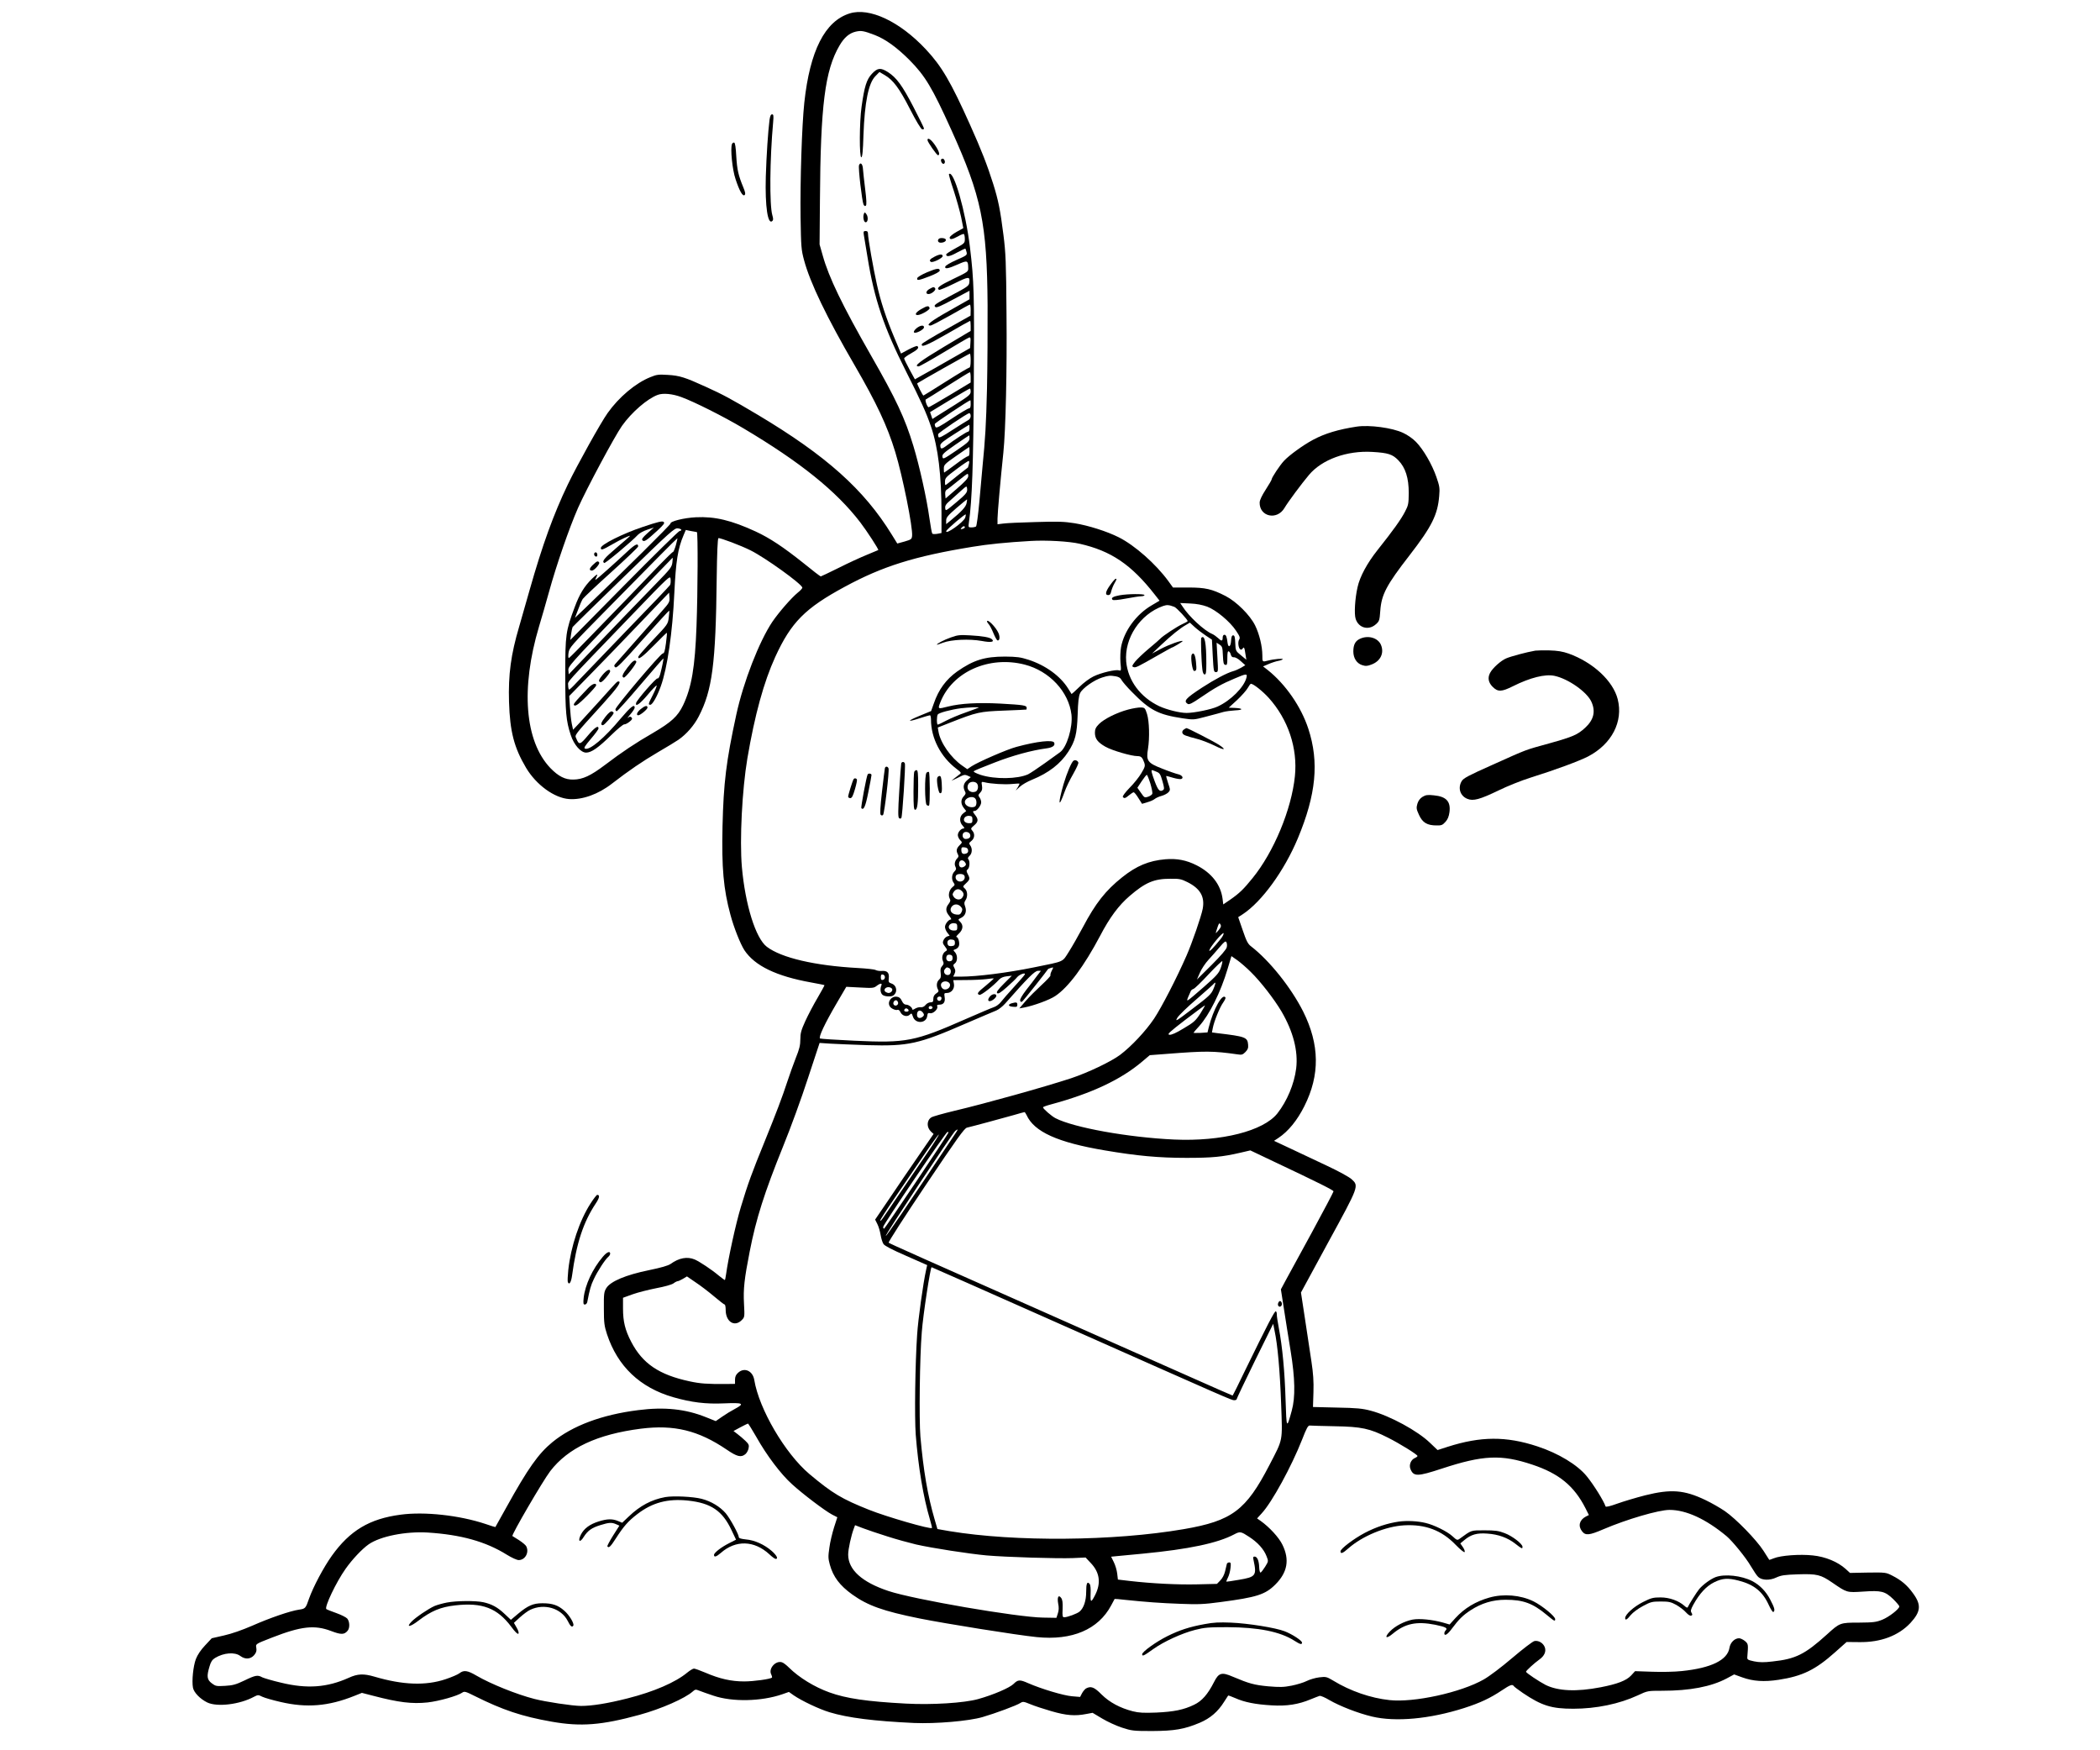<?xml version="1.0" standalone="no"?>
<!DOCTYPE svg PUBLIC "-//W3C//DTD SVG 20010904//EN"
 "http://www.w3.org/TR/2001/REC-SVG-20010904/DTD/svg10.dtd">
<svg version="1.0" xmlns="http://www.w3.org/2000/svg"
 width="1800pt" height="1500pt" viewBox="0 0 1800 1500"
 preserveAspectRatio="xMidYMid meet">

<g transform="translate(0,1500) scale(0.1,-0.1)"
fill="#000000" stroke="none">
<path d="M7283 14885 c-212 -66 -341 -319 -389 -765 -21 -199 -36 -669 -32
-981 4 -256 6 -280 30 -369 52 -194 195 -491 436 -905 185 -319 278 -516 346
-740 63 -207 151 -645 144 -717 -3 -29 -7 -32 -65 -49 l-62 -17 -47 76 c-238
387 -563 677 -1147 1026 -229 136 -299 174 -447 241 -178 81 -224 96 -325 102
-80 5 -97 3 -150 -19 -126 -50 -270 -171 -367 -308 -58 -81 -260 -444 -340
-610 -123 -256 -219 -521 -328 -905 -33 -115 -73 -257 -90 -315 -71 -240 -94
-410 -87 -646 8 -254 43 -390 146 -564 87 -146 242 -259 369 -268 113 -8 250
41 367 132 146 113 264 193 392 268 76 44 156 93 178 108 69 48 134 122 174
200 116 223 146 451 154 1180 3 225 8 345 15 348 14 4 193 -63 276 -105 126
-63 432 -283 443 -318 2 -6 -16 -26 -39 -44 -55 -45 -162 -168 -218 -250 -113
-169 -248 -515 -309 -796 -87 -401 -109 -584 -118 -956 -8 -357 8 -538 68
-759 29 -109 85 -250 120 -304 89 -133 272 -222 573 -276 60 -11 111 -21 113
-23 1 -2 -25 -50 -59 -108 -34 -57 -81 -147 -105 -199 -36 -79 -43 -105 -43
-157 0 -49 -8 -84 -39 -160 -21 -54 -53 -143 -71 -198 -45 -138 -97 -274 -196
-518 -107 -262 -144 -362 -204 -562 -44 -145 -108 -440 -126 -572 -4 -29 -9
-53 -11 -53 -3 0 -26 17 -52 38 -63 53 -165 120 -206 138 -64 27 -135 14 -207
-38 -22 -15 -81 -32 -188 -54 -195 -40 -327 -95 -363 -153 -20 -33 -22 -48
-21 -176 0 -124 4 -149 27 -220 91 -275 283 -457 567 -539 158 -45 279 -60
437 -53 164 7 179 -1 91 -48 -29 -15 -78 -45 -108 -66 l-55 -38 -85 34 c-175
70 -355 89 -580 60 -312 -39 -564 -134 -736 -275 -119 -98 -208 -223 -392
-555 -52 -93 -95 -171 -96 -172 -1 -1 -40 11 -86 27 -223 74 -522 107 -727 79
-266 -35 -434 -136 -588 -351 -71 -99 -160 -267 -196 -368 -29 -84 -31 -87
-87 -95 -75 -11 -250 -71 -399 -137 -88 -38 -176 -69 -243 -84 l-105 -24 -57
-61 c-37 -39 -65 -81 -79 -117 -23 -61 -36 -187 -25 -246 8 -41 61 -96 122
-126 84 -41 279 -18 402 49 33 17 36 17 70 0 21 -10 91 -30 157 -45 223 -52
410 -37 632 52 l65 26 97 -25 c217 -57 332 -71 466 -57 98 11 257 56 297 84
19 13 29 10 107 -29 238 -119 404 -175 661 -220 250 -44 427 -30 752 59 186
51 390 141 456 200 20 18 26 19 55 7 18 -7 73 -27 122 -43 162 -55 410 -50
590 12 l57 20 41 -29 c70 -48 218 -118 307 -145 158 -48 381 -76 725 -92 184
-8 470 16 588 51 104 30 294 100 324 121 21 13 28 12 84 -11 33 -14 115 -41
181 -60 128 -37 202 -43 299 -24 l54 10 82 -49 c45 -27 121 -62 170 -78 83
-27 97 -29 258 -29 193 1 276 15 409 71 89 38 155 94 208 179 18 28 33 52 35
54 1 2 29 -8 61 -22 78 -35 173 -54 312 -62 130 -8 230 8 335 52 33 13 67 27
75 29 9 3 47 -13 85 -36 90 -52 244 -112 365 -141 202 -48 496 -21 790 73 139
45 222 84 324 152 70 47 90 54 101 36 4 -6 39 -32 78 -59 162 -109 245 -135
432 -135 196 0 395 41 554 115 83 39 85 39 208 39 238 0 419 35 552 105 l65
35 69 -25 c93 -34 189 -40 312 -21 204 31 316 86 483 235 l100 89 108 -1 c184
-3 337 55 439 164 90 98 95 156 21 256 -49 68 -100 111 -177 150 -53 27 -57
28 -208 26 l-154 -3 -37 34 c-68 61 -173 105 -282 116 -110 12 -275 0 -335
-25 -20 -8 -37 -14 -38 -13 -1 2 -23 36 -49 77 -60 94 -236 275 -332 341 -41
28 -116 71 -167 95 -182 87 -295 95 -516 40 -78 -20 -185 -52 -238 -71 -63
-23 -99 -31 -101 -24 -17 49 -100 183 -161 258 -79 98 -244 198 -425 257 -268
88 -485 86 -767 -4 l-87 -28 -64 61 c-106 103 -345 233 -508 276 -71 19 -119
24 -290 27 l-206 5 4 126 c3 93 -2 163 -17 262 -11 74 -36 238 -55 364 l-35
229 234 431 c265 485 264 482 199 541 -20 18 -111 68 -207 113 -95 44 -236
111 -314 148 l-143 67 38 25 c84 56 161 150 222 272 135 268 131 528 -10 811
-104 206 -288 436 -447 559 -27 20 -40 46 -71 137 l-39 113 39 25 c164 108
356 373 472 650 157 376 184 654 90 940 -62 189 -195 381 -348 503 l-40 31 47
20 c25 11 62 23 82 27 19 3 37 10 40 14 5 9 -77 2 -125 -11 -51 -13 -50 -14
-50 44 0 78 -26 184 -62 257 -44 89 -160 204 -253 252 -117 60 -173 73 -320
73 l-131 0 -39 54 c-108 148 -289 308 -427 377 -100 50 -256 100 -378 120 -88
14 -142 16 -335 10 -126 -3 -251 -9 -277 -13 l-48 -6 0 49 c0 45 26 337 50
564 20 192 32 708 27 1195 -3 435 -7 522 -26 670 -27 214 -44 299 -88 439 -51
162 -102 292 -199 508 -165 368 -243 501 -379 646 -224 239 -483 360 -652 307z
m217 -186 c90 -35 187 -105 295 -213 135 -136 196 -238 360 -601 257 -568 305
-799 310 -1500 1 -203 -1 -525 -5 -715 -8 -315 -14 -420 -40 -685 -5 -49 -16
-180 -26 -290 -10 -110 -23 -203 -28 -207 -6 -4 -24 -8 -39 -8 -27 0 -28 1
-22 43 27 188 38 499 42 1197 5 753 2 873 -33 1160 -37 308 -140 668 -180 628
-3 -3 15 -66 40 -139 24 -74 53 -177 64 -229 l19 -95 -59 -33 c-32 -18 -58
-40 -58 -48 0 -20 22 -17 71 10 24 14 46 23 51 20 4 -3 8 -22 8 -42 0 -36 -3
-38 -80 -80 -44 -24 -80 -47 -80 -53 0 -23 32 -18 94 17 37 20 69 35 71 33 2
-2 6 -16 10 -30 6 -25 2 -28 -87 -67 -52 -23 -94 -48 -96 -57 -5 -23 25 -18
108 19 83 37 88 35 89 -31 1 -31 -2 -33 -129 -94 -119 -57 -146 -78 -121 -93
5 -3 63 21 130 54 128 63 136 63 129 5 -3 -24 -21 -37 -143 -101 -156 -83
-164 -89 -148 -105 9 -9 48 8 152 64 l141 75 0 -37 0 -36 -175 -99 c-158 -89
-205 -126 -159 -126 9 0 87 41 174 90 87 50 160 90 164 90 3 0 6 -21 6 -47
l-1 -48 -206 -116 c-114 -63 -209 -121 -211 -127 -11 -35 43 -12 216 87 105
61 194 111 197 111 3 0 5 -19 5 -43 l0 -43 -230 -137 c-207 -124 -263 -167
-216 -167 8 0 104 54 214 120 110 66 207 123 216 126 15 6 17 0 14 -41 l-3
-48 -165 -94 c-91 -52 -197 -113 -237 -134 l-71 -40 -46 84 c-25 46 -46 89
-46 95 0 6 27 26 60 44 56 31 72 50 52 62 -5 3 -38 -10 -74 -29 l-65 -35 -56
133 c-72 171 -119 314 -151 460 -30 132 -76 396 -76 433 0 18 -5 24 -20 24
-18 0 -20 -5 -16 -32 3 -18 17 -105 32 -193 58 -360 140 -602 331 -980 129
-256 172 -350 214 -474 60 -176 89 -414 89 -742 l0 -167 -36 -7 c-20 -3 -40
-3 -43 2 -4 4 -15 65 -25 135 -23 167 -85 445 -137 616 -72 238 -148 400 -363
775 -246 430 -362 670 -414 857 l-27 95 3 375 c5 819 43 1117 168 1330 40 69
84 106 140 119 47 10 67 7 164 -30z m820 -2789 c0 -38 -4 -60 -11 -60 -6 0
-97 -54 -201 -120 -104 -66 -191 -120 -193 -120 -6 0 -57 101 -53 105 9 8 444
254 451 254 4 1 7 -26 7 -59z m0 -144 l0 -44 -176 -106 c-97 -58 -180 -106
-184 -106 -12 0 -35 63 -24 67 5 2 90 55 189 118 99 63 183 115 188 115 4 0 7
-20 7 -44z m0 -123 c-1 -25 -16 -37 -133 -111 -73 -45 -146 -91 -163 -102
l-32 -21 -10 30 -10 29 166 101 c92 55 170 100 175 101 4 0 7 -12 7 -27z
m-2480 -46 c110 -40 361 -166 531 -267 487 -289 798 -539 1003 -807 56 -73
160 -233 154 -237 -2 -1 -46 -20 -98 -41 -52 -21 -161 -71 -242 -112 -81 -40
-150 -73 -153 -73 -4 0 -71 51 -148 114 -172 137 -287 214 -410 271 -208 96
-350 130 -512 122 -103 -5 -222 -35 -218 -54 2 -9 -387 -394 -735 -728 l-84
-80 27 70 c14 39 32 80 40 92 8 12 118 116 245 230 126 114 230 213 230 220 0
31 -26 19 -93 -44 -116 -108 -251 -228 -265 -237 -11 -7 -12 -4 -3 12 21 39
11 36 -35 -8 -66 -65 -107 -132 -148 -243 -77 -205 -81 -236 -81 -577 0 -320
7 -400 47 -519 27 -84 86 -151 132 -151 45 0 105 42 216 151 52 51 102 92 110
91 8 -1 29 9 45 22 24 19 27 27 18 37 -10 10 -16 9 -30 -2 -10 -8 -1 5 20 29
20 23 37 49 37 57 0 35 -34 8 -119 -92 -139 -167 -266 -275 -306 -259 -13 5
-4 20 49 83 36 42 66 82 66 90 0 31 -33 8 -92 -62 -66 -79 -75 -81 -98 -25
-14 34 -30 14 234 305 121 134 156 185 127 185 -12 0 -11 1 -161 -166 -69 -76
-148 -163 -176 -193 l-52 -55 -11 51 c-6 29 -13 94 -16 145 l-6 93 176 180
c97 99 290 298 428 443 l252 263 3 -41 c3 -38 -1 -46 -65 -118 -98 -110 -384
-434 -400 -453 -11 -14 -11 -18 1 -28 11 -9 55 35 236 239 123 138 224 249
226 247 2 -2 0 -29 -4 -60 -7 -55 -9 -59 -132 -188 -69 -73 -126 -138 -128
-145 -9 -37 36 -4 134 96 59 61 109 109 110 107 2 -2 -2 -42 -8 -90 -9 -67
-15 -87 -27 -87 -19 0 -406 -457 -406 -479 0 -9 5 -16 11 -16 6 0 98 102 204
227 107 126 195 227 196 225 3 -3 -11 -73 -27 -134 -7 -25 -16 -40 -23 -37
-13 5 -179 -186 -184 -211 -8 -37 33 -8 99 70 39 47 74 83 77 80 3 -3 -11 -38
-31 -78 -41 -80 -43 -87 -23 -87 18 0 59 72 90 159 56 156 100 457 116 801 13
270 30 379 79 493 l19 45 44 -9 c23 -4 46 -8 51 -9 10 0 8 -512 -3 -805 -13
-354 -42 -525 -115 -679 -46 -95 -99 -144 -259 -238 -146 -84 -265 -163 -411
-274 -122 -92 -190 -124 -270 -125 -71 -2 -128 27 -198 99 -219 230 -255 683
-97 1212 22 74 61 207 85 295 65 236 174 550 249 721 71 161 313 613 377 704
83 117 217 233 307 266 46 17 126 9 202 -19z m2480 -62 c0 -25 -5 -35 -15 -35
-8 0 -74 -39 -146 -87 -105 -70 -132 -84 -140 -73 -5 8 -8 20 -6 27 1 9 290
201 305 203 1 0 2 -16 2 -35z m0 -100 c0 -15 -8 -29 -22 -36 -13 -7 -74 -45
-136 -85 -85 -56 -114 -70 -118 -59 -3 8 -4 19 -2 25 4 13 249 179 266 179 6
1 12 -10 12 -24z m-10 -105 c0 -18 -5 -30 -13 -30 -12 0 -116 -68 -193 -126
-34 -25 -44 -23 -44 10 0 16 31 40 123 98 67 43 123 78 125 78 1 0 2 -13 2
-30z m0 -87 c0 -24 -16 -38 -114 -105 -109 -74 -114 -76 -118 -53 -4 20 10 34
111 104 64 44 117 80 119 80 1 1 2 -11 2 -26z m0 -113 c0 -27 -4 -40 -13 -40
-8 0 -56 -31 -107 -70 -51 -38 -95 -70 -97 -70 -2 0 -3 15 -3 34 0 32 6 39
108 110 59 41 108 75 110 75 1 1 2 -17 2 -39z m-5 -107 c-4 -16 -7 -28 -8 -29
-3 -1 -159 -125 -179 -142 -17 -14 -18 -12 -18 19 0 32 7 40 97 107 53 40 101
72 106 72 5 0 6 -12 2 -27z m-6 -105 c0 -16 -31 -49 -97 -106 l-97 -84 -3 33
c-2 21 2 35 11 41 8 4 50 37 93 72 44 36 82 65 87 65 4 1 7 -9 6 -21z m-9
-116 c0 -24 -16 -42 -92 -106 -91 -76 -93 -78 -96 -52 -3 22 6 36 45 69 26 23
66 59 88 79 22 21 43 38 48 38 4 0 7 -13 7 -28z m-5 -114 c-6 -32 -43 -72
-137 -149 l-38 -31 0 31 c0 25 13 42 87 106 48 41 89 75 91 75 2 0 1 -15 -3
-32z m-12 -125 c-15 -40 -174 -152 -162 -114 6 17 164 151 167 142 1 -4 -1
-17 -5 -28z m-3 -82 c0 -5 -9 -11 -21 -14 -16 -4 -18 -3 -8 9 13 16 29 19 29
5z m-2430 -22 c0 -5 -6 -9 -14 -9 -8 0 -222 -210 -476 -467 l-462 -468 7 50
c4 28 10 55 13 61 4 6 202 200 440 431 401 390 434 419 462 415 17 -2 30 -8
30 -13z m-47 -132 c-9 -31 -20 -57 -24 -57 -5 0 -61 -55 -126 -122 -65 -67
-181 -188 -258 -268 -78 -80 -221 -228 -320 -330 -98 -102 -183 -187 -188
-189 -6 -2 -8 14 -4 43 7 46 15 56 319 364 172 174 380 386 462 469 83 84 151
151 152 150 2 -1 -5 -28 -13 -60z m3461 13 c269 -61 443 -178 645 -437 l40
-51 -66 -39 c-133 -77 -238 -220 -264 -359 -6 -34 -8 -90 -5 -132 7 -70 6 -73
-12 -67 -30 9 -153 -20 -219 -52 -33 -16 -85 -54 -122 -91 -35 -34 -65 -61
-66 -60 -1 2 -15 23 -30 48 -67 107 -194 199 -340 246 -68 22 -99 26 -200 27
-175 0 -271 -30 -411 -128 -94 -67 -159 -155 -199 -272 l-24 -67 -97 -40
c-112 -46 -112 -58 1 -21 43 14 81 25 86 25 5 0 9 -17 9 -37 0 -159 83 -319
217 -421 43 -33 45 -36 27 -49 -10 -8 -30 -23 -44 -34 l-25 -20 25 11 c14 6
39 19 57 28 26 13 36 14 58 4 l26 -12 -30 -26 c-33 -27 -39 -60 -20 -96 9 -16
7 -24 -10 -42 -27 -28 -27 -66 0 -100 l21 -27 -26 -20 c-33 -26 -35 -73 -4
-106 14 -15 17 -23 8 -23 -22 0 -50 -31 -50 -57 0 -12 9 -32 20 -43 19 -19 19
-20 -5 -44 -27 -27 -31 -47 -15 -77 8 -15 7 -23 -4 -34 -22 -22 -28 -52 -16
-74 8 -17 6 -25 -10 -41 -23 -23 -26 -68 -6 -95 12 -17 11 -21 -9 -37 -28 -22
-40 -69 -25 -98 9 -17 7 -25 -9 -47 -28 -35 -26 -65 5 -102 14 -17 21 -31 15
-31 -20 0 -51 -39 -51 -64 0 -13 9 -35 20 -49 l20 -26 -20 -6 c-12 -4 -26 -18
-32 -31 -10 -21 -8 -30 12 -56 21 -28 21 -32 6 -40 -26 -15 -37 -54 -24 -83 9
-21 8 -28 -7 -45 -13 -14 -16 -30 -12 -59 4 -31 1 -44 -14 -57 -21 -19 -25
-55 -9 -84 8 -14 5 -21 -15 -34 -17 -11 -25 -26 -25 -46 0 -25 -4 -30 -24 -30
-14 0 -33 -10 -43 -23 -11 -14 -26 -21 -41 -19 -13 2 -34 -4 -48 -12 -13 -9
-24 -12 -24 -7 0 17 -31 41 -53 41 -15 0 -27 11 -37 33 -11 23 -23 33 -43 35
-48 6 -85 -46 -59 -84 11 -18 49 -34 64 -29 9 4 19 -4 26 -19 15 -33 58 -44
80 -22 15 15 17 13 27 -16 20 -65 116 -60 123 6 3 23 7 27 24 23 25 -7 70 35
62 57 -5 12 0 16 19 16 35 0 51 23 44 65 -5 32 -4 35 19 35 39 0 67 36 61 76
l-6 34 112 1 c62 0 139 4 172 8 33 5 61 7 63 6 2 -2 -29 -29 -67 -61 -74 -60
-81 -71 -56 -80 14 -6 119 76 170 132 13 14 36 24 64 27 l44 5 -69 -69 c-52
-52 -65 -72 -57 -80 9 -9 29 3 83 51 39 34 78 72 88 85 20 25 79 45 65 22 -4
-8 -46 -56 -92 -106 -47 -51 -96 -108 -110 -126 -14 -19 -42 -40 -61 -46 -19
-6 -127 -52 -239 -101 -441 -194 -511 -208 -958 -187 -155 7 -288 16 -294 19
-15 10 41 129 143 303 l82 140 117 -6 c107 -6 119 -5 142 13 32 25 52 26 41 3
-12 -29 -7 -66 12 -80 19 -14 72 -17 90 -5 40 27 32 87 -14 103 -25 8 -27 14
-24 44 6 47 -12 67 -57 64 -20 -2 -45 2 -56 8 -11 6 -78 13 -150 17 -370 20
-657 87 -782 182 -96 73 -185 359 -214 684 -20 234 2 662 47 930 64 376 141
655 239 870 136 297 256 418 597 602 323 175 597 261 1094 342 131 22 291 38
499 50 131 8 330 -3 419 -24z m-3491 -162 c-5 -39 -19 -56 -138 -178 -162
-166 -347 -358 -576 -597 l-174 -182 -3 34 c-3 33 15 54 444 500 246 256 448
465 449 465 2 0 1 -19 -2 -42z m-20 -192 c-4 -8 -174 -186 -378 -396 -203
-211 -394 -409 -424 -441 -30 -33 -58 -59 -62 -59 -5 0 -9 16 -9 36 0 40 -52
-17 550 608 324 337 325 337 328 302 2 -20 0 -42 -5 -50z m4604 -185 c77 -29
196 -128 248 -207 33 -49 36 -60 26 -76 -13 -21 -6 -74 11 -84 6 -4 14 0 19 7
11 19 16 11 24 -45 l8 -50 -46 38 c-46 37 -46 39 -49 104 -2 52 -6 67 -18 67
-11 0 -16 -13 -18 -48 -3 -51 -24 -62 -30 -16 -6 51 -13 69 -27 69 -9 0 -15
-10 -15 -25 0 -31 -10 -32 -41 -2 -13 12 -35 28 -49 34 -69 29 -201 151 -255
237 l-19 28 85 -4 c55 -2 105 -12 146 -27z m-281 -2 c19 -7 114 -109 114 -122
0 -3 -21 -15 -46 -26 -44 -20 -168 -101 -189 -125 -5 -6 -49 -44 -98 -85 -48
-40 -101 -91 -118 -112 -27 -35 -29 -40 -13 -46 19 -7 34 1 216 105 60 34 110
62 112 62 9 0 97 53 93 56 -8 9 -117 -30 -187 -67 l-75 -40 80 76 c86 81 160
141 212 170 l32 19 40 -37 c22 -20 65 -53 95 -73 l54 -36 7 -139 c7 -130 9
-139 27 -139 20 0 20 4 13 126 l-7 126 26 -17 c23 -15 25 -24 28 -93 3 -64 6
-77 21 -80 15 -3 17 5 17 58 0 44 3 61 12 58 7 -3 15 -15 18 -29 5 -17 13 -23
27 -22 11 1 37 -13 58 -33 l39 -35 -35 -21 c-19 -11 -50 -25 -69 -30 -54 -15
-159 -71 -267 -141 -142 -93 -161 -115 -122 -140 12 -7 39 6 110 55 121 83
184 118 289 162 103 44 113 45 104 9 -20 -82 -135 -197 -247 -248 -53 -25
-202 -55 -266 -55 -60 0 -170 28 -235 58 -162 77 -268 220 -283 382 -17 201
119 406 315 476 35 12 50 11 98 -7z m-1282 -495 c212 -55 377 -233 400 -429
12 -108 -40 -279 -97 -321 -12 -8 -71 -51 -132 -95 -60 -43 -125 -86 -143 -95
-91 -41 -284 -44 -406 -5 -41 14 -65 26 -59 32 5 5 84 38 176 73 156 61 322
106 444 122 55 7 79 24 69 49 -10 27 -147 12 -324 -36 -80 -21 -325 -128 -384
-166 l-37 -25 -43 30 c-97 67 -189 198 -204 293 l-6 34 109 43 c227 89 249 94
458 102 105 4 191 8 193 9 1 0 2 7 2 15 0 21 -29 25 -225 36 -191 10 -339 2
-448 -25 -90 -23 -90 -23 -67 36 103 262 418 402 724 323z m779 -100 c27 -5
42 -14 51 -33 8 -14 47 -60 88 -101 154 -157 224 -194 435 -226 93 -14 97 -13
192 12 53 14 101 27 106 28 6 1 28 8 50 14 22 6 68 12 102 14 73 3 69 18 -5
21 l-50 2 72 66 c39 37 80 83 91 103 11 20 23 36 27 36 21 0 100 -63 152 -120
167 -185 250 -432 225 -673 -29 -284 -181 -650 -364 -874 -76 -94 -111 -128
-190 -183 l-60 -41 -6 49 c-16 121 -94 221 -222 286 -89 45 -169 60 -268 52
-141 -12 -247 -56 -370 -154 -143 -114 -228 -222 -337 -428 -38 -71 -92 -166
-120 -210 -59 -92 -32 -80 -297 -134 -230 -47 -490 -80 -632 -80 l-63 0 12 25
c9 20 8 31 -2 50 -12 22 -11 27 5 39 23 17 24 69 1 95 -17 18 -17 19 4 26 12
4 25 16 29 28 9 24 -5 77 -21 77 -6 0 4 13 21 29 36 34 40 72 11 101 -20 20
-20 20 10 35 35 18 48 56 32 98 -9 24 -8 34 3 51 21 29 19 80 -5 101 -19 17
-19 18 10 45 34 32 36 40 15 79 -13 26 -13 30 0 41 17 14 20 71 5 86 -7 7 -4
16 10 29 23 21 26 63 6 90 -12 17 -11 21 10 38 28 22 32 62 8 88 -15 17 -14
20 15 45 36 30 39 51 11 87 -24 30 -25 37 -6 37 20 0 56 48 56 74 0 12 -6 31
-14 42 -13 17 -12 21 6 41 16 17 19 30 15 59 -6 35 -5 36 21 30 55 -14 175
-21 235 -15 34 3 63 5 65 3 2 -1 -4 -15 -14 -31 l-18 -28 35 32 c19 18 66 45
106 61 142 58 243 136 310 240 59 92 74 149 80 317 3 111 9 159 21 185 20 42
121 113 190 134 55 17 65 18 115 10z m-1174 -268 c-2 -2 -51 -20 -109 -41 -58
-20 -134 -52 -170 -71 -35 -19 -68 -34 -72 -34 -10 0 -10 71 0 87 9 14 113 42
197 53 66 8 161 12 154 6z m-22 -644 c24 -15 20 -69 -7 -77 -47 -15 -82 23
-60 65 11 20 45 26 67 12z m-9 -134 c17 -17 15 -65 -4 -72 -36 -14 -84 9 -84
40 0 35 62 58 88 32z m-23 -183 c0 -26 -3 -30 -29 -30 -36 0 -56 26 -36 50 8
9 24 15 39 13 22 -2 26 -8 26 -33z m-20 -126 c8 -23 -7 -39 -38 -39 -20 0 -32
23 -23 45 9 23 53 19 61 -6z m-17 -136 c2 -14 -3 -23 -17 -28 -28 -9 -41 1
-41 31 0 22 4 25 28 22 19 -2 28 -9 30 -25z m-24 -107 c9 -13 7 -20 -7 -31
-25 -18 -47 -8 -47 20 0 37 34 44 54 11z m-7 -112 c9 -24 -10 -49 -37 -49 -27
0 -46 25 -37 49 4 10 18 16 37 16 19 0 33 -6 37 -16z m1911 -54 c110 -55 150
-125 131 -228 -12 -64 -91 -293 -139 -402 -83 -190 -214 -444 -278 -540 -73
-108 -194 -237 -292 -311 -80 -59 -276 -152 -420 -200 -232 -76 -730 -215
-1000 -279 -96 -23 -185 -48 -197 -56 -41 -26 -42 -86 -2 -123 l21 -19 -130
-189 c-71 -103 -184 -268 -250 -367 l-121 -178 19 -38 c11 -21 23 -63 28 -93
5 -31 16 -66 25 -79 10 -15 77 -50 195 -101 l179 -79 -9 -41 c-25 -111 -69
-426 -77 -556 -17 -249 -23 -706 -12 -856 22 -278 64 -532 122 -728 11 -38 19
-70 17 -72 -13 -13 -389 96 -537 155 -236 94 -315 141 -514 308 -208 176 -431
556 -472 806 -13 78 -85 111 -139 61 -19 -17 -26 -34 -26 -60 l0 -35 -77 -1
c-162 -1 -221 3 -313 23 -261 56 -403 152 -500 339 -52 100 -70 173 -70 285
l0 92 83 30 c45 16 136 39 202 52 70 13 131 30 147 41 14 11 31 19 36 19 6 0
26 9 45 20 l35 21 73 -50 c41 -27 112 -81 158 -120 46 -39 87 -71 92 -71 5 0
9 -21 9 -46 0 -101 75 -150 137 -88 26 26 26 27 20 142 -7 125 3 213 49 447
55 282 125 501 286 900 63 154 159 417 213 584 l100 303 90 -6 c50 -3 194 -9
320 -13 352 -10 438 9 844 186 124 53 242 104 261 111 19 8 53 34 75 59 194
220 254 281 282 281 l25 0 -34 -44 c-18 -25 -59 -79 -92 -120 -38 -50 -56 -82
-52 -92 5 -13 9 -14 21 -4 11 9 214 265 219 276 1 1 11 5 24 9 23 7 23 7 7
-24 -9 -18 -14 -35 -11 -40 3 -4 -32 -42 -78 -84 -45 -42 -107 -103 -136 -137
l-53 -62 39 7 c81 15 221 66 269 99 113 75 248 258 384 515 83 159 160 262
253 342 135 116 209 148 349 148 76 1 93 -2 147 -29z m-1934 -76 c19 -19 20
-35 3 -58 -17 -23 -55 -18 -73 9 -12 18 -11 24 2 43 18 26 46 28 68 6z m-9
-134 c15 -17 16 -24 7 -46 -10 -20 -18 -25 -43 -22 -44 4 -64 36 -43 66 19 27
55 28 79 2z m-30 -175 c0 -26 -3 -30 -29 -30 -36 0 -56 26 -36 50 8 9 24 15
39 13 22 -2 26 -8 26 -33z m2239 -28 c-25 -29 -26 -30 -19 -7 22 70 26 76 36
57 8 -14 4 -25 -17 -50z m22 -70 c-64 -80 -105 -122 -100 -100 8 30 117 160
122 145 2 -7 -8 -27 -22 -45z m-2281 -37 c0 -20 -6 -26 -28 -28 -18 -2 -29 2
-33 12 -11 28 4 48 33 44 22 -2 28 -8 28 -28z m2330 -38 c-3 -18 -51 -73 -131
-153 l-125 -124 26 59 c14 33 47 82 73 110 26 28 69 77 96 109 41 48 51 55 58
42 5 -9 7 -28 3 -43z m-2350 -92 c0 -18 -6 -26 -23 -28 -24 -4 -38 18 -28 44
3 9 15 14 28 12 17 -2 23 -10 23 -28z m2556 -120 c85 -83 200 -232 263 -338
101 -173 144 -340 126 -489 -17 -134 -78 -279 -161 -385 -120 -151 -479 -242
-884 -224 -395 18 -861 102 -1018 183 -32 16 -107 81 -107 93 0 4 30 15 68 25
348 94 599 212 782 367 l65 55 145 11 c334 26 396 26 607 -4 36 -6 45 -3 68
20 20 21 26 34 23 63 -5 64 -23 70 -266 99 l-44 6 7 36 c10 57 62 184 90 221
13 19 22 38 19 42 -25 42 -104 -99 -144 -258 l-10 -41 -60 -4 c-33 -1 -60 -1
-60 1 0 2 21 27 48 56 88 98 185 292 244 491 l33 110 50 -35 c28 -20 80 -65
116 -101z m-258 33 c-16 -44 -35 -65 -143 -160 -155 -135 -155 -135 -135 -86
9 21 19 43 22 50 3 7 13 15 23 18 10 3 69 60 131 127 62 66 115 116 116 111 2
-6 -4 -33 -14 -60z m-2329 1 c21 -8 21 -50 0 -58 -32 -12 -57 27 -32 52 14 14
12 14 32 6z m-549 -79 c0 -11 -8 -21 -17 -23 -14 -3 -18 3 -18 23 0 20 4 26
18 23 9 -2 17 -12 17 -23z m555 -54 c12 -23 -10 -51 -40 -51 -26 0 -45 36 -29
56 17 20 56 17 69 -5z m2260 -48 c-18 -43 -38 -62 -177 -167 -141 -108 -153
-115 -132 -79 13 22 88 94 166 161 78 68 145 127 149 133 3 6 8 8 11 6 2 -3
-5 -27 -17 -54z m-2753 1 c6 -15 -11 -34 -32 -34 -5 0 -16 4 -24 9 -21 14 -5
41 24 41 14 0 28 -7 32 -16z m423 -78 c0 -20 -19 -31 -32 -18 -6 6 -7 15 -4
21 10 16 36 13 36 -3z m-372 -39 c4 -22 -27 -35 -38 -16 -10 15 7 42 24 36 6
-2 12 -11 14 -20z m2590 -94 c-40 -61 -55 -75 -142 -126 -65 -40 -105 -57
-122 -55 -23 3 -4 20 137 129 90 69 166 124 167 123 2 -1 -16 -33 -40 -71z
m-2295 52 c1 -5 -6 -11 -15 -13 -11 -2 -18 3 -18 13 0 17 30 18 33 0z m-205
-23 c2 -7 -6 -12 -17 -12 -21 0 -27 11 -14 24 9 9 26 2 31 -12z m126 -25 c9
-14 7 -21 -7 -32 -25 -18 -47 -9 -47 19 0 40 32 48 54 13z m885 -873 c65 -144
267 -235 671 -303 276 -47 461 -64 700 -64 218 0 306 8 461 44 l86 20 204 -97
c381 -180 509 -244 509 -254 0 -6 -84 -165 -186 -353 -103 -188 -204 -375
-226 -414 l-39 -73 26 -167 c14 -93 40 -253 57 -358 39 -238 42 -400 10 -515
-44 -160 -45 -157 -53 95 -7 239 -27 452 -58 615 -10 52 -18 105 -17 117 0 12
-3 23 -9 25 -10 3 -74 -120 -259 -499 -59 -123 -109 -223 -111 -223 -2 0 -165
71 -362 159 -197 87 -578 256 -848 376 -1505 667 -1731 768 -1738 775 -5 4
138 226 318 494 268 399 331 487 353 492 48 11 314 83 402 108 47 14 88 25 91
25 3 1 11 -11 18 -25z m-606 -152 c-447 -670 -598 -892 -601 -884 -4 12 572
880 596 900 24 19 26 15 5 -16z m-65 -1 c-8 -22 -544 -821 -550 -821 -5 0 -8
7 -8 15 0 20 538 815 552 815 5 0 8 -4 6 -9z m-171 -158 c-52 -76 -163 -239
-247 -363 -170 -251 -158 -235 -165 -229 -2 3 51 86 118 184 68 99 180 265
251 368 70 104 130 186 133 184 2 -3 -38 -68 -90 -144z m1115 -1474 c1487
-660 1484 -659 1507 -659 12 0 21 4 21 9 0 5 70 153 156 328 l157 318 12 -60
c26 -120 46 -346 56 -625 12 -331 18 -297 -100 -525 -201 -389 -321 -479 -735
-550 -600 -103 -1445 -110 -2008 -17 l-103 18 -23 79 c-61 209 -97 421 -123
715 -12 146 -6 678 12 894 11 149 74 556 84 556 2 0 491 -216 1087 -481z
m-2588 -976 c88 -156 209 -317 305 -403 92 -84 281 -227 343 -260 l45 -23 -28
-87 c-15 -48 -34 -125 -40 -173 -11 -75 -11 -93 4 -147 29 -104 85 -178 192
-255 133 -95 264 -142 575 -205 225 -45 836 -143 1006 -160 303 -31 528 65
638 271 16 29 30 55 30 56 1 1 42 -2 91 -8 174 -18 302 -28 475 -34 148 -6
200 -4 340 15 312 41 385 64 472 151 104 104 123 213 60 341 -30 62 -112 151
-187 204 l-30 21 40 44 c88 95 255 401 346 632 38 98 51 122 66 120 10 -1 106
-4 213 -6 231 -4 300 -19 455 -97 102 -51 255 -146 255 -158 0 -4 -10 -12 -22
-17 -35 -15 -53 -60 -38 -96 27 -64 59 -64 269 5 353 116 509 123 775 34 229
-76 359 -183 456 -374 l29 -58 -26 -13 c-55 -29 -69 -81 -32 -127 29 -37 61
-34 182 18 201 86 475 166 567 166 143 0 312 -78 489 -225 51 -43 166 -184
208 -257 25 -42 53 -84 64 -93 31 -29 99 -31 155 -4 42 19 70 23 185 27 164 5
195 -3 294 -71 127 -87 123 -86 265 -77 156 11 187 3 258 -65 28 -28 52 -56
52 -62 0 -22 -89 -91 -146 -114 -52 -21 -76 -24 -199 -25 -163 0 -165 -1 -275
-101 -189 -171 -269 -211 -467 -232 -75 -9 -112 -8 -158 1 -55 12 -60 15 -58
38 9 110 8 111 -20 136 -16 13 -39 24 -51 24 -38 0 -75 -37 -82 -82 -17 -105
-156 -173 -407 -199 -63 -7 -174 -9 -256 -6 l-146 5 -35 -38 c-41 -43 -116
-72 -260 -100 -207 -40 -365 -33 -472 20 -56 29 -167 103 -168 113 0 9 70 73
116 106 42 30 58 68 45 104 -14 37 -54 60 -89 53 -16 -4 -97 -66 -189 -144
-95 -81 -196 -157 -245 -185 -196 -112 -599 -200 -808 -177 -161 17 -337 78
-481 166 -57 34 -63 36 -121 29 -33 -4 -81 -18 -107 -31 -25 -13 -84 -31 -129
-40 -71 -14 -102 -14 -201 -6 -120 11 -166 24 -303 82 -97 42 -122 35 -163
-47 -53 -104 -103 -161 -170 -193 -89 -43 -172 -60 -325 -67 -108 -4 -148 -2
-200 11 -109 28 -199 76 -268 144 -63 64 -91 74 -133 52 -10 -6 -26 -25 -35
-42 l-16 -31 -71 6 c-72 6 -262 63 -374 112 -72 32 -88 31 -126 -7 -34 -33
-173 -93 -302 -129 -121 -34 -398 -51 -620 -39 -337 18 -512 44 -656 96 -128
46 -260 127 -346 212 -22 22 -49 43 -61 46 -53 17 -115 -52 -93 -101 7 -14 10
-27 8 -30 -13 -13 -157 -33 -238 -33 -111 0 -210 22 -333 75 -45 19 -89 35
-98 35 -9 0 -35 -16 -57 -34 -101 -84 -286 -164 -511 -221 -173 -44 -305 -65
-400 -65 -71 0 -304 35 -400 60 -152 39 -373 128 -495 199 -78 46 -110 50
-147 21 -14 -11 -68 -34 -119 -51 -170 -57 -366 -50 -610 22 -92 27 -144 25
-220 -10 -185 -83 -356 -96 -579 -42 -74 17 -147 39 -162 46 -39 22 -58 19
-153 -27 -73 -35 -99 -42 -166 -46 -74 -4 -81 -3 -114 22 -41 31 -45 60 -19
145 11 39 23 57 47 72 74 45 169 53 217 17 42 -31 87 -28 118 7 18 22 23 36
19 61 -6 36 -11 33 135 90 249 97 364 110 506 56 87 -33 113 -32 142 3 20 24
17 80 -4 104 -10 11 -52 32 -94 47 -43 15 -80 30 -85 34 -18 16 84 231 165
345 57 81 141 170 198 210 100 69 315 112 505 101 285 -18 498 -77 679 -190
42 -26 86 -46 102 -46 56 0 92 67 64 119 -5 10 -33 33 -62 52 -29 18 -54 34
-56 35 -11 7 260 472 324 556 153 199 403 316 777 364 285 36 493 -15 735
-179 89 -61 124 -70 161 -39 11 9 24 32 27 49 6 28 2 37 -27 65 -19 18 -49 44
-68 58 l-34 26 59 32 c33 17 62 32 65 32 3 0 36 -53 73 -117z m1121 -850 c77
-25 188 -55 246 -69 141 -32 454 -80 604 -94 170 -15 610 -28 740 -23 l110 5
47 -50 c74 -79 86 -169 36 -269 -36 -71 -43 -70 -40 8 2 44 -1 75 -8 84 -21
26 -30 6 -30 -68 0 -76 -21 -138 -56 -168 -21 -18 -104 -49 -132 -49 -15 0
-17 9 -14 72 2 53 -1 78 -12 93 -23 32 -36 8 -26 -48 7 -33 6 -58 -3 -85 l-12
-37 -115 2 c-220 3 -1110 156 -1325 228 -226 75 -345 182 -345 312 0 47 26
165 49 225 l10 27 68 -26 c37 -14 131 -46 208 -70z m3102 -4 c74 -48 126 -106
149 -166 17 -43 17 -43 -12 -90 -16 -25 -33 -48 -39 -50 -6 -1 -11 19 -12 46
-2 57 -17 91 -40 91 -12 0 -14 -7 -8 -32 28 -131 19 -143 -125 -167 -58 -10
-106 -17 -108 -16 -2 2 4 17 13 35 9 17 19 53 22 81 5 41 3 49 -11 49 -9 0
-18 -6 -20 -12 -2 -7 -9 -35 -15 -63 -7 -30 -23 -61 -41 -79 l-29 -30 -168 -4
c-168 -4 -388 7 -579 29 l-102 12 -6 51 c-3 28 -16 72 -29 98 l-23 47 50 5
c28 3 128 12 221 21 395 38 642 90 785 166 49 26 57 24 127 -22z"/>
<path d="M7473 14367 c-45 -48 -64 -109 -88 -281 -19 -131 -20 -439 -2 -434 9
3 14 55 18 189 10 281 43 448 103 507 l34 35 46 -27 c72 -42 125 -113 217
-293 51 -100 93 -169 103 -171 9 -2 16 1 16 7 0 5 -41 89 -91 185 -96 185
-145 251 -218 298 -63 40 -90 37 -138 -15z"/>
<path d="M7950 13799 c0 -15 79 -129 90 -129 20 0 9 36 -26 87 -33 48 -64 69
-64 42z"/>
<path d="M8067 13634 c-3 -4 -2 -16 4 -26 13 -24 35 -9 26 16 -7 17 -19 21
-30 10z"/>
<path d="M7363 13584 c-8 -21 26 -311 39 -338 7 -12 13 -15 20 -8 7 7 5 52 -6
139 -9 70 -17 148 -19 172 -2 46 -22 66 -34 35z"/>
<path d="M7405 13168 c-11 -27 -1 -73 15 -73 20 0 24 45 6 70 -13 18 -15 18
-21 3z"/>
<path d="M8047 12953 c-15 -14 -6 -33 16 -33 29 0 51 15 43 29 -8 12 -49 15
-59 4z"/>
<path d="M8008 12799 c-38 -19 -46 -33 -29 -43 15 -10 101 32 101 49 0 20 -27
18 -72 -6z"/>
<path d="M7945 12666 c-47 -20 -81 -41 -83 -50 -5 -23 12 -20 108 17 51 20 85
39 85 48 0 24 -27 20 -110 -15z"/>
<path d="M7968 12524 c-32 -17 -37 -44 -9 -44 26 0 66 34 57 48 -9 15 -15 15
-48 -4z"/>
<path d="M7898 12352 c-47 -26 -63 -52 -33 -52 28 0 106 44 103 59 -5 23 -20
22 -70 -7z"/>
<path d="M7856 12187 c-17 -14 -26 -29 -22 -35 10 -16 86 23 86 43 0 22 -31
18 -64 -8z"/>
<path d="M5509 10484 c-170 -57 -359 -151 -359 -180 0 -22 15 -17 98 31 72 42
152 79 152 72 0 -2 -52 -48 -115 -101 -108 -92 -128 -117 -106 -131 9 -5 240
188 288 241 13 14 49 34 80 44 l58 20 -55 -49 c-43 -39 -52 -52 -43 -62 15
-15 32 -4 127 83 57 53 66 66 54 75 -11 10 -48 1 -179 -43z"/>
<path d="M5095 10260 c-7 -12 2 -30 16 -30 12 0 12 27 0 35 -5 3 -12 1 -16 -5z"/>
<path d="M5082 10159 c-31 -29 -35 -49 -8 -49 19 0 69 57 62 69 -11 16 -18 14
-54 -20z"/>
<path d="M5380 9281 c-45 -59 -54 -81 -34 -88 14 -5 116 126 108 138 -11 19
-31 6 -74 -50z"/>
<path d="M5164 9215 c-29 -36 -35 -48 -25 -58 10 -9 21 -3 52 32 21 24 39 50
39 57 0 27 -29 13 -66 -31z"/>
<path d="M5040 9102 c-122 -128 -133 -142 -115 -148 12 -5 39 15 101 77 46 46
84 89 84 96 0 25 -35 12 -70 -25z"/>
<path d="M5493 8924 c-32 -25 -44 -54 -22 -54 17 0 79 51 79 66 0 21 -21 17
-57 -12z"/>
<path d="M5190 8858 c-39 -49 -46 -73 -22 -73 12 0 92 91 92 105 0 4 -7 10
-15 13 -9 4 -29 -12 -55 -45z"/>
<path d="M9518 9989 c-42 -57 -49 -89 -19 -89 14 0 21 9 26 33 4 17 16 47 26
65 21 37 23 42 12 42 -5 0 -25 -23 -45 -51z"/>
<path d="M9595 9898 c-56 -10 -74 -23 -59 -38 6 -6 45 -3 114 10 58 11 117 20
132 20 16 0 28 5 28 10 0 12 -146 11 -215 -2z"/>
<path d="M8460 9673 c0 -3 7 -14 16 -24 8 -9 26 -43 39 -75 13 -32 29 -60 34
-62 19 -6 24 27 10 61 -21 51 -99 130 -99 100z"/>
<path d="M8150 9537 c-57 -20 -120 -53 -120 -62 0 -2 24 6 53 17 71 27 226 34
332 15 79 -15 111 -9 88 14 -17 17 -80 28 -188 34 -89 5 -107 3 -165 -18z"/>
<path d="M7725 8458 c-2 -7 -10 -113 -17 -236 -11 -172 -11 -226 -2 -233 8 -7
15 -6 20 2 9 15 37 447 30 466 -7 17 -25 17 -31 1z"/>
<path d="M7585 8418 c-2 -7 -13 -98 -25 -202 -15 -132 -18 -192 -11 -199 7 -7
14 -7 20 -1 12 11 55 379 47 399 -7 18 -25 20 -31 3z"/>
<path d="M7836 8384 c-3 -9 -6 -85 -6 -170 0 -124 3 -154 14 -154 19 0 26 53
26 208 0 106 -3 132 -14 132 -8 0 -17 -7 -20 -16z"/>
<path d="M7942 8378 c-18 -18 -16 -262 1 -277 8 -6 17 -8 20 -4 10 9 8 281 -1
287 -5 3 -14 0 -20 -6z"/>
<path d="M7437 8363 c-10 -16 -60 -284 -54 -289 20 -21 36 15 60 138 15 73 27
139 27 146 0 13 -26 17 -33 5z"/>
<path d="M8034 8335 c-9 -22 9 -128 22 -132 17 -6 20 14 16 85 -3 46 -8 62
-18 62 -8 0 -17 -7 -20 -15z"/>
<path d="M7316 8321 c-9 -14 -46 -134 -46 -148 0 -7 8 -13 18 -13 14 0 23 18
40 76 12 41 20 79 17 85 -8 11 -22 12 -29 0z"/>
<path d="M8487 6462 c-20 -22 -22 -42 -4 -42 20 0 57 30 57 46 0 20 -34 18
-53 -4z"/>
<path d="M10297 9534 c-6 -6 0 -199 9 -271 3 -28 10 -43 20 -43 11 0 14 19 14
93 0 179 -14 250 -43 221z"/>
<path d="M10215 9390 c-12 -20 5 -140 20 -140 21 0 23 10 16 79 -6 61 -21 86
-36 61z"/>
<path d="M9670 8919 c-96 -25 -208 -81 -251 -125 -26 -27 -34 -43 -34 -73 0
-52 24 -83 91 -121 57 -32 221 -80 274 -80 31 0 42 -11 58 -56 9 -28 6 -38
-25 -90 -19 -33 -64 -89 -100 -125 -37 -38 -62 -72 -59 -78 11 -16 21 -14 54
14 17 14 34 25 39 25 6 0 24 -22 41 -50 l31 -49 46 14 c26 7 54 20 63 28 10 8
35 20 58 26 22 6 49 20 59 31 17 19 17 22 -3 80 -11 33 -18 60 -15 60 3 0 29
-7 59 -16 31 -9 62 -13 69 -10 24 9 6 34 -28 41 -18 4 -79 25 -136 48 -126 49
-138 67 -121 170 15 95 11 234 -8 297 -17 52 -19 55 -52 57 -19 1 -69 -7 -110
-18z m243 -533 c28 -11 34 -22 51 -81 16 -57 17 -68 5 -76 -27 -18 -42 -3 -70
71 -28 75 -34 100 -24 100 3 0 20 -6 38 -14z m-53 -100 c12 -41 20 -81 17 -89
-3 -8 -19 -19 -36 -25 -30 -10 -32 -9 -61 33 l-31 44 37 56 c20 30 40 55 44
55 3 0 17 -33 30 -74z"/>
<path d="M10146 8747 c-10 -8 -15 -19 -11 -29 7 -17 21 -23 135 -53 36 -10
100 -35 143 -56 83 -42 104 -37 35 8 -45 29 -266 143 -278 143 -3 0 -14 -6
-24 -13z"/>
<path d="M9202 8481 c-17 -10 -58 -107 -86 -202 -49 -171 -44 -214 8 -68 14
41 49 112 76 158 26 46 46 89 43 96 -6 17 -27 25 -41 16z"/>
<path d="M8672 6402 c-36 -11 -31 -27 11 -30 32 -3 37 0 37 17 0 22 -8 24 -48
13z"/>
<path d="M10956 3833 c-9 -22 10 -41 25 -26 13 13 5 43 -10 43 -5 0 -12 -8
-15 -17z"/>
<path d="M5703 2170 c-117 -21 -217 -74 -313 -166 l-57 -54 -36 15 c-48 20
-93 19 -166 -4 -76 -24 -125 -60 -152 -113 -29 -57 -9 -74 24 -20 35 55 69 79
144 102 74 23 97 24 135 7 l27 -12 -54 -85 c-29 -46 -51 -88 -49 -92 11 -18
27 -4 71 65 68 106 106 150 187 212 128 98 259 133 432 115 198 -21 296 -87
374 -253 l39 -82 -57 -29 c-70 -35 -132 -83 -132 -102 0 -22 20 -16 58 17 128
113 286 108 415 -10 24 -23 49 -41 56 -41 24 0 9 30 -34 68 -63 55 -147 93
-221 99 -38 4 -61 10 -61 18 0 25 -75 162 -113 207 -49 56 -124 102 -206 123
-73 19 -242 27 -311 15z"/>
<path d="M11991 1960 c-97 -14 -196 -46 -293 -97 -96 -51 -208 -136 -208 -158
0 -25 20 -17 68 26 121 106 319 188 478 197 182 10 321 -43 440 -166 43 -44
74 -69 78 -63 4 6 -3 25 -15 42 l-22 32 34 28 c57 48 109 63 197 56 95 -6 176
-36 242 -88 55 -43 60 -45 60 -25 0 25 -88 93 -153 117 -52 20 -80 24 -173 24
-119 0 -109 3 -211 -71 -22 -16 -25 -15 -64 21 -45 41 -157 96 -229 113 -70
17 -159 21 -229 12z"/>
<path d="M14705 1484 c-42 -16 -107 -63 -140 -102 -22 -26 -91 -137 -98 -155
-3 -8 -13 -4 -28 10 -49 44 -129 73 -205 73 -64 0 -81 -4 -152 -40 -79 -40
-152 -106 -152 -137 0 -23 16 -14 47 25 18 22 62 55 105 78 67 36 79 39 153
39 70 0 87 -4 133 -29 29 -17 67 -45 83 -64 18 -20 36 -32 45 -28 11 4 12 9 3
24 -10 16 -7 28 15 69 53 96 110 158 177 192 72 36 120 39 212 15 132 -34 206
-94 259 -211 16 -35 33 -61 38 -58 17 11 11 35 -27 107 -37 71 -90 125 -154
158 -91 47 -236 63 -314 34z"/>
<path d="M12767 1309 c-120 -34 -214 -91 -292 -176 l-50 -55 -55 16 c-93 26
-203 37 -262 26 -70 -14 -148 -54 -193 -100 -53 -54 -35 -70 23 -21 106 88
204 108 363 77 91 -19 110 -29 91 -48 -7 -7 -12 -18 -12 -25 0 -28 28 -11 65
40 60 80 94 114 160 157 94 61 190 90 300 90 152 0 233 -30 353 -130 65 -54
72 -58 72 -36 0 24 -111 115 -185 152 -111 55 -258 67 -378 33z"/>
<path d="M3830 1266 c-36 -7 -82 -20 -104 -29 -53 -23 -165 -99 -199 -135 -50
-52 -11 -46 60 9 109 83 190 117 316 131 231 26 359 -23 479 -183 32 -44 55
-66 61 -60 6 6 1 25 -14 51 l-24 42 51 47 c29 26 69 56 89 65 120 57 265 14
321 -95 23 -47 37 -58 48 -41 10 17 -33 90 -77 128 -54 48 -102 64 -188 64
-79 0 -124 -20 -207 -89 l-63 -53 -53 50 c-61 58 -111 85 -184 101 -68 14
-228 13 -312 -3z"/>
<path d="M10324 1081 c-128 -23 -216 -52 -318 -103 -97 -48 -216 -134 -216
-155 0 -21 15 -13 96 45 88 63 244 135 359 164 78 20 115 23 275 23 266 -1
452 -38 573 -115 52 -33 67 -37 67 -17 0 17 -84 72 -149 97 -77 30 -313 68
-461 74 -97 4 -148 2 -226 -13z"/>
<path d="M6596 13973 c-13 -104 -26 -298 -32 -488 -7 -255 17 -418 57 -378 8
8 7 22 -1 49 -25 86 -22 478 7 797 5 56 3 67 -9 67 -11 0 -17 -14 -22 -47z"/>
<path d="M6274 13765 c-15 -39 3 -220 31 -301 34 -103 62 -151 78 -135 8 8 5
25 -12 66 -42 102 -53 149 -60 264 -4 78 -10 116 -18 119 -7 2 -16 -4 -19 -13z"/>
<path d="M11630 11344 c-158 -24 -275 -59 -377 -114 -84 -45 -204 -132 -249
-181 -34 -37 -104 -142 -104 -157 0 -5 -23 -45 -51 -88 -33 -51 -51 -89 -52
-110 -3 -122 149 -156 213 -47 27 47 148 210 209 282 111 133 325 211 544 198
135 -8 173 -20 223 -72 61 -63 89 -151 89 -280 -1 -92 -3 -105 -32 -160 -33
-65 -105 -165 -234 -327 -90 -113 -153 -229 -173 -321 -22 -97 -30 -229 -16
-271 25 -78 111 -101 172 -47 31 27 33 34 39 117 10 139 53 220 250 474 192
248 242 349 255 510 6 67 3 84 -24 162 -38 110 -113 238 -175 301 -26 27 -74
61 -110 77 -92 44 -289 70 -397 54z"/>
<path d="M11654 9524 c-38 -18 -54 -51 -54 -107 0 -57 29 -102 75 -117 31 -10
44 -9 81 5 77 29 110 98 81 168 -26 62 -113 86 -183 51z"/>
<path d="M13160 9424 c-76 -13 -209 -49 -249 -66 -46 -19 -118 -84 -139 -125
-22 -41 -15 -82 22 -119 45 -45 76 -44 174 5 148 74 276 106 356 89 118 -25
279 -138 317 -223 37 -82 20 -154 -54 -222 -65 -60 -105 -77 -305 -133 -217
-60 -183 -47 -486 -183 -209 -93 -252 -116 -267 -141 -35 -58 -14 -127 48
-152 50 -21 106 -6 268 72 71 35 195 85 275 110 214 67 416 142 492 181 203
106 303 299 254 491 -40 157 -212 316 -421 391 -52 18 -94 25 -165 27 -52 1
-106 0 -120 -2z"/>
<path d="M12193 8171 c-21 -13 -36 -33 -44 -59 -10 -36 -9 -46 14 -96 30 -66
70 -90 150 -90 42 -1 52 3 76 30 20 21 30 47 35 83 12 92 -27 135 -134 145
-54 6 -70 3 -97 -13z"/>
<path d="M5063 4688 c-96 -148 -170 -370 -192 -572 -5 -49 -7 -96 -4 -103 11
-29 28 -4 36 53 38 281 97 460 204 621 32 48 36 73 12 73 -5 0 -31 -33 -56
-72z"/>
<path d="M5166 4228 c-86 -101 -151 -240 -163 -350 -5 -49 -3 -58 10 -58 9 0
19 10 21 23 21 108 30 141 56 195 31 67 98 170 124 191 9 7 16 20 16 27 0 26
-29 14 -64 -28z"/>
</g>
</svg>
